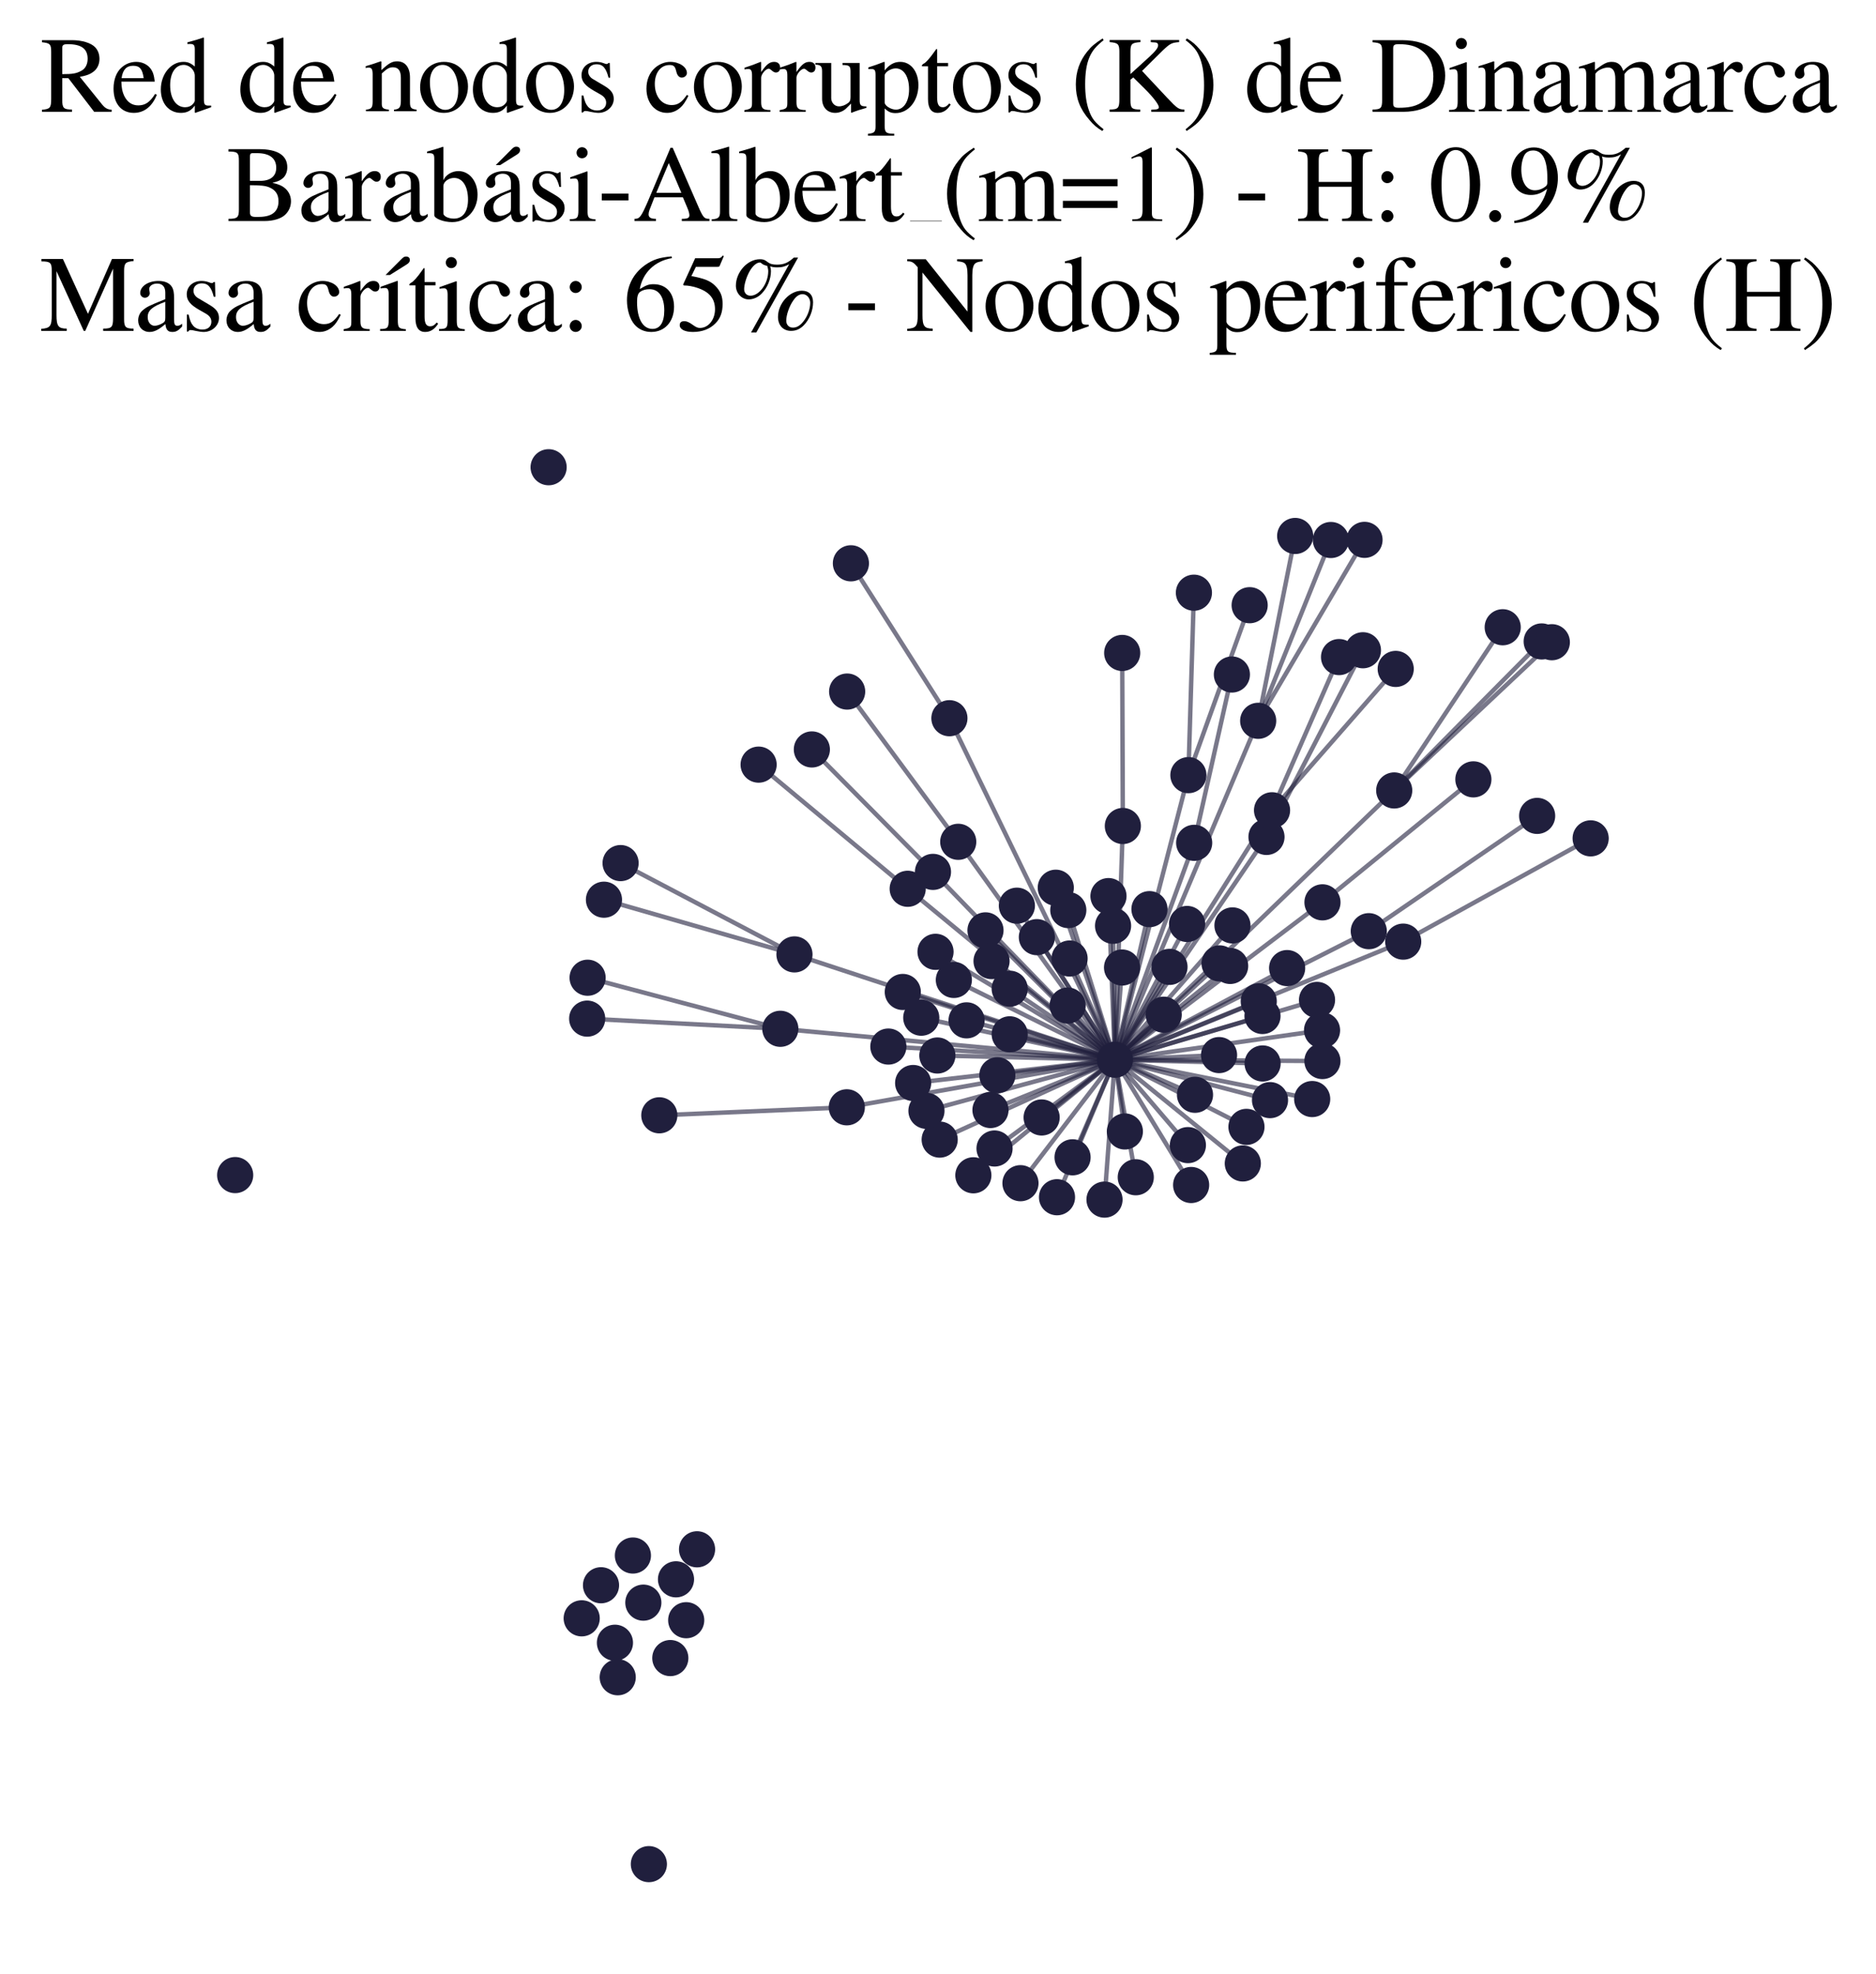 <?xml version="1.0" encoding="utf-8" standalone="no"?>
<!DOCTYPE svg PUBLIC "-//W3C//DTD SVG 1.1//EN"
  "http://www.w3.org/Graphics/SVG/1.1/DTD/svg11.dtd">
<svg xmlns:xlink="http://www.w3.org/1999/xlink" width="169.253pt" height="178.045pt" viewBox="0 0 169.253 178.045" xmlns="http://www.w3.org/2000/svg" version="1.1">
 <defs>
  <style type="text/css">*{stroke-linejoin: round; stroke-linecap: butt}</style>
 </defs>
 <g id="figure_1">
  <g id="patch_1">
   <path d="M 0 178.045 
L 169.253 178.045 
L 169.253 0 
L 0 0 
z
" style="fill: #ffffff"/>
  </g>
  <g id="axes_1">
   <g id="LineCollection_1">
    <path d="M 100.589 95.587 
L 86.057 88.391 
" clip-path="url(#p7f6dbb2ce2)" style="fill: none; stroke: #201f3d; stroke-opacity: 0.6; stroke-width: 0.4"/>
    <path d="M 100.589 95.587 
L 88.911 83.919 
" clip-path="url(#p7f6dbb2ce2)" style="fill: none; stroke: #201f3d; stroke-opacity: 0.6; stroke-width: 0.4"/>
    <path d="M 100.589 95.587 
L 86.452 75.931 
" clip-path="url(#p7f6dbb2ce2)" style="fill: none; stroke: #201f3d; stroke-opacity: 0.6; stroke-width: 0.4"/>
    <path d="M 100.589 95.587 
L 95.363 107.99 
" clip-path="url(#p7f6dbb2ce2)" style="fill: none; stroke: #201f3d; stroke-opacity: 0.6; stroke-width: 0.4"/>
    <path d="M 100.589 95.587 
L 101.232 87.27 
" clip-path="url(#p7f6dbb2ce2)" style="fill: none; stroke: #201f3d; stroke-opacity: 0.6; stroke-width: 0.4"/>
    <path d="M 100.589 95.587 
L 107.464 106.886 
" clip-path="url(#p7f6dbb2ce2)" style="fill: none; stroke: #201f3d; stroke-opacity: 0.6; stroke-width: 0.4"/>
    <path d="M 100.589 95.587 
L 70.401 92.797 
" clip-path="url(#p7f6dbb2ce2)" style="fill: none; stroke: #201f3d; stroke-opacity: 0.6; stroke-width: 0.4"/>
    <path d="M 100.589 95.587 
L 118.822 90.192 
" clip-path="url(#p7f6dbb2ce2)" style="fill: none; stroke: #201f3d; stroke-opacity: 0.6; stroke-width: 0.4"/>
    <path d="M 100.589 95.587 
L 113.513 65.017 
" clip-path="url(#p7f6dbb2ce2)" style="fill: none; stroke: #201f3d; stroke-opacity: 0.6; stroke-width: 0.4"/>
    <path d="M 100.589 95.587 
L 101.486 102.058 
" clip-path="url(#p7f6dbb2ce2)" style="fill: none; stroke: #201f3d; stroke-opacity: 0.6; stroke-width: 0.4"/>
    <path d="M 100.589 95.587 
L 126.598 84.935 
" clip-path="url(#p7f6dbb2ce2)" style="fill: none; stroke: #201f3d; stroke-opacity: 0.6; stroke-width: 0.4"/>
    <path d="M 100.589 95.587 
L 107.738 76.022 
" clip-path="url(#p7f6dbb2ce2)" style="fill: none; stroke: #201f3d; stroke-opacity: 0.6; stroke-width: 0.4"/>
    <path d="M 100.589 95.587 
L 101.304 74.504 
" clip-path="url(#p7f6dbb2ce2)" style="fill: none; stroke: #201f3d; stroke-opacity: 0.6; stroke-width: 0.4"/>
    <path d="M 100.589 95.587 
L 89.361 100.124 
" clip-path="url(#p7f6dbb2ce2)" style="fill: none; stroke: #201f3d; stroke-opacity: 0.6; stroke-width: 0.4"/>
    <path d="M 100.589 95.587 
L 107.217 69.918 
" clip-path="url(#p7f6dbb2ce2)" style="fill: none; stroke: #201f3d; stroke-opacity: 0.6; stroke-width: 0.4"/>
    <path d="M 100.589 95.587 
L 125.786 71.299 
" clip-path="url(#p7f6dbb2ce2)" style="fill: none; stroke: #201f3d; stroke-opacity: 0.6; stroke-width: 0.4"/>
    <path d="M 100.589 95.587 
L 113.913 95.924 
" clip-path="url(#p7f6dbb2ce2)" style="fill: none; stroke: #201f3d; stroke-opacity: 0.6; stroke-width: 0.4"/>
    <path d="M 100.589 95.587 
L 114.764 73.087 
" clip-path="url(#p7f6dbb2ce2)" style="fill: none; stroke: #201f3d; stroke-opacity: 0.6; stroke-width: 0.4"/>
    <path d="M 100.589 95.587 
L 81.893 80.168 
" clip-path="url(#p7f6dbb2ce2)" style="fill: none; stroke: #201f3d; stroke-opacity: 0.6; stroke-width: 0.4"/>
    <path d="M 100.589 95.587 
L 119.313 81.391 
" clip-path="url(#p7f6dbb2ce2)" style="fill: none; stroke: #201f3d; stroke-opacity: 0.6; stroke-width: 0.4"/>
    <path d="M 100.589 95.587 
L 113.565 90.32 
" clip-path="url(#p7f6dbb2ce2)" style="fill: none; stroke: #201f3d; stroke-opacity: 0.6; stroke-width: 0.4"/>
    <path d="M 100.589 95.587 
L 110.029 86.898 
" clip-path="url(#p7f6dbb2ce2)" style="fill: none; stroke: #201f3d; stroke-opacity: 0.6; stroke-width: 0.4"/>
    <path d="M 100.589 95.587 
L 93.977 100.795 
" clip-path="url(#p7f6dbb2ce2)" style="fill: none; stroke: #201f3d; stroke-opacity: 0.6; stroke-width: 0.4"/>
    <path d="M 100.589 95.587 
L 85.656 64.783 
" clip-path="url(#p7f6dbb2ce2)" style="fill: none; stroke: #201f3d; stroke-opacity: 0.6; stroke-width: 0.4"/>
    <path d="M 100.589 95.587 
L 118.386 99.134 
" clip-path="url(#p7f6dbb2ce2)" style="fill: none; stroke: #201f3d; stroke-opacity: 0.6; stroke-width: 0.4"/>
    <path d="M 100.589 95.587 
L 114.262 75.491 
" clip-path="url(#p7f6dbb2ce2)" style="fill: none; stroke: #201f3d; stroke-opacity: 0.6; stroke-width: 0.4"/>
    <path d="M 100.589 95.587 
L 87.817 106.011 
" clip-path="url(#p7f6dbb2ce2)" style="fill: none; stroke: #201f3d; stroke-opacity: 0.6; stroke-width: 0.4"/>
    <path d="M 100.589 95.587 
L 107.813 98.75 
" clip-path="url(#p7f6dbb2ce2)" style="fill: none; stroke: #201f3d; stroke-opacity: 0.6; stroke-width: 0.4"/>
    <path d="M 100.589 95.587 
L 112.456 101.644 
" clip-path="url(#p7f6dbb2ce2)" style="fill: none; stroke: #201f3d; stroke-opacity: 0.6; stroke-width: 0.4"/>
    <path d="M 100.589 95.587 
L 76.399 99.879 
" clip-path="url(#p7f6dbb2ce2)" style="fill: none; stroke: #201f3d; stroke-opacity: 0.6; stroke-width: 0.4"/>
    <path d="M 100.589 95.587 
L 83.585 100.198 
" clip-path="url(#p7f6dbb2ce2)" style="fill: none; stroke: #201f3d; stroke-opacity: 0.6; stroke-width: 0.4"/>
    <path d="M 100.589 95.587 
L 80.148 94.399 
" clip-path="url(#p7f6dbb2ce2)" style="fill: none; stroke: #201f3d; stroke-opacity: 0.6; stroke-width: 0.4"/>
    <path d="M 100.589 95.587 
L 84.173 78.644 
" clip-path="url(#p7f6dbb2ce2)" style="fill: none; stroke: #201f3d; stroke-opacity: 0.6; stroke-width: 0.4"/>
    <path d="M 100.589 95.587 
L 81.45 89.475 
" clip-path="url(#p7f6dbb2ce2)" style="fill: none; stroke: #201f3d; stroke-opacity: 0.6; stroke-width: 0.4"/>
    <path d="M 100.589 95.587 
L 102.469 106.188 
" clip-path="url(#p7f6dbb2ce2)" style="fill: none; stroke: #201f3d; stroke-opacity: 0.6; stroke-width: 0.4"/>
    <path d="M 100.589 95.587 
L 87.204 92.035 
" clip-path="url(#p7f6dbb2ce2)" style="fill: none; stroke: #201f3d; stroke-opacity: 0.6; stroke-width: 0.4"/>
    <path d="M 100.589 95.587 
L 89.98 96.989 
" clip-path="url(#p7f6dbb2ce2)" style="fill: none; stroke: #201f3d; stroke-opacity: 0.6; stroke-width: 0.4"/>
    <path d="M 100.589 95.587 
L 89.457 86.691 
" clip-path="url(#p7f6dbb2ce2)" style="fill: none; stroke: #201f3d; stroke-opacity: 0.6; stroke-width: 0.4"/>
    <path d="M 100.589 95.587 
L 71.676 86.087 
" clip-path="url(#p7f6dbb2ce2)" style="fill: none; stroke: #201f3d; stroke-opacity: 0.6; stroke-width: 0.4"/>
    <path d="M 100.589 95.587 
L 84.779 102.792 
" clip-path="url(#p7f6dbb2ce2)" style="fill: none; stroke: #201f3d; stroke-opacity: 0.6; stroke-width: 0.4"/>
    <path d="M 100.589 95.587 
L 123.493 83.993 
" clip-path="url(#p7f6dbb2ce2)" style="fill: none; stroke: #201f3d; stroke-opacity: 0.6; stroke-width: 0.4"/>
    <path d="M 100.589 95.587 
L 109.983 95.169 
" clip-path="url(#p7f6dbb2ce2)" style="fill: none; stroke: #201f3d; stroke-opacity: 0.6; stroke-width: 0.4"/>
    <path d="M 100.589 95.587 
L 100.421 83.507 
" clip-path="url(#p7f6dbb2ce2)" style="fill: none; stroke: #201f3d; stroke-opacity: 0.6; stroke-width: 0.4"/>
    <path d="M 100.589 95.587 
L 111.193 83.472 
" clip-path="url(#p7f6dbb2ce2)" style="fill: none; stroke: #201f3d; stroke-opacity: 0.6; stroke-width: 0.4"/>
    <path d="M 100.589 95.587 
L 82.384 97.687 
" clip-path="url(#p7f6dbb2ce2)" style="fill: none; stroke: #201f3d; stroke-opacity: 0.6; stroke-width: 0.4"/>
    <path d="M 100.589 95.587 
L 116.125 87.322 
" clip-path="url(#p7f6dbb2ce2)" style="fill: none; stroke: #201f3d; stroke-opacity: 0.6; stroke-width: 0.4"/>
    <path d="M 100.589 95.587 
L 91.097 93.295 
" clip-path="url(#p7f6dbb2ce2)" style="fill: none; stroke: #201f3d; stroke-opacity: 0.6; stroke-width: 0.4"/>
    <path d="M 100.589 95.587 
L 95.253 80.072 
" clip-path="url(#p7f6dbb2ce2)" style="fill: none; stroke: #201f3d; stroke-opacity: 0.6; stroke-width: 0.4"/>
    <path d="M 100.589 95.587 
L 103.705 82.005 
" clip-path="url(#p7f6dbb2ce2)" style="fill: none; stroke: #201f3d; stroke-opacity: 0.6; stroke-width: 0.4"/>
    <path d="M 100.589 95.587 
L 93.546 84.532 
" clip-path="url(#p7f6dbb2ce2)" style="fill: none; stroke: #201f3d; stroke-opacity: 0.6; stroke-width: 0.4"/>
    <path d="M 100.589 95.587 
L 96.498 86.458 
" clip-path="url(#p7f6dbb2ce2)" style="fill: none; stroke: #201f3d; stroke-opacity: 0.6; stroke-width: 0.4"/>
    <path d="M 100.589 95.587 
L 114.581 99.231 
" clip-path="url(#p7f6dbb2ce2)" style="fill: none; stroke: #201f3d; stroke-opacity: 0.6; stroke-width: 0.4"/>
    <path d="M 100.589 95.587 
L 110.985 87.128 
" clip-path="url(#p7f6dbb2ce2)" style="fill: none; stroke: #201f3d; stroke-opacity: 0.6; stroke-width: 0.4"/>
    <path d="M 100.589 95.587 
L 100.007 80.828 
" clip-path="url(#p7f6dbb2ce2)" style="fill: none; stroke: #201f3d; stroke-opacity: 0.6; stroke-width: 0.4"/>
    <path d="M 100.589 95.587 
L 119.275 92.932 
" clip-path="url(#p7f6dbb2ce2)" style="fill: none; stroke: #201f3d; stroke-opacity: 0.6; stroke-width: 0.4"/>
    <path d="M 100.589 95.587 
L 92.067 106.724 
" clip-path="url(#p7f6dbb2ce2)" style="fill: none; stroke: #201f3d; stroke-opacity: 0.6; stroke-width: 0.4"/>
    <path d="M 100.589 95.587 
L 96.767 104.389 
" clip-path="url(#p7f6dbb2ce2)" style="fill: none; stroke: #201f3d; stroke-opacity: 0.6; stroke-width: 0.4"/>
    <path d="M 100.589 95.587 
L 107.098 83.342 
" clip-path="url(#p7f6dbb2ce2)" style="fill: none; stroke: #201f3d; stroke-opacity: 0.6; stroke-width: 0.4"/>
    <path d="M 100.589 95.587 
L 83.116 91.797 
" clip-path="url(#p7f6dbb2ce2)" style="fill: none; stroke: #201f3d; stroke-opacity: 0.6; stroke-width: 0.4"/>
    <path d="M 100.589 95.587 
L 112.127 104.942 
" clip-path="url(#p7f6dbb2ce2)" style="fill: none; stroke: #201f3d; stroke-opacity: 0.6; stroke-width: 0.4"/>
    <path d="M 100.589 95.587 
L 84.403 85.854 
" clip-path="url(#p7f6dbb2ce2)" style="fill: none; stroke: #201f3d; stroke-opacity: 0.6; stroke-width: 0.4"/>
    <path d="M 100.589 95.587 
L 113.902 91.643 
" clip-path="url(#p7f6dbb2ce2)" style="fill: none; stroke: #201f3d; stroke-opacity: 0.6; stroke-width: 0.4"/>
    <path d="M 100.589 95.587 
L 91.744 81.693 
" clip-path="url(#p7f6dbb2ce2)" style="fill: none; stroke: #201f3d; stroke-opacity: 0.6; stroke-width: 0.4"/>
    <path d="M 100.589 95.587 
L 104.99 91.526 
" clip-path="url(#p7f6dbb2ce2)" style="fill: none; stroke: #201f3d; stroke-opacity: 0.6; stroke-width: 0.4"/>
    <path d="M 100.589 95.587 
L 96.322 90.702 
" clip-path="url(#p7f6dbb2ce2)" style="fill: none; stroke: #201f3d; stroke-opacity: 0.6; stroke-width: 0.4"/>
    <path d="M 100.589 95.587 
L 91.095 89.182 
" clip-path="url(#p7f6dbb2ce2)" style="fill: none; stroke: #201f3d; stroke-opacity: 0.6; stroke-width: 0.4"/>
    <path d="M 100.589 95.587 
L 107.172 103.29 
" clip-path="url(#p7f6dbb2ce2)" style="fill: none; stroke: #201f3d; stroke-opacity: 0.6; stroke-width: 0.4"/>
    <path d="M 100.589 95.587 
L 96.382 82.09 
" clip-path="url(#p7f6dbb2ce2)" style="fill: none; stroke: #201f3d; stroke-opacity: 0.6; stroke-width: 0.4"/>
    <path d="M 100.589 95.587 
L 119.309 95.706 
" clip-path="url(#p7f6dbb2ce2)" style="fill: none; stroke: #201f3d; stroke-opacity: 0.6; stroke-width: 0.4"/>
    <path d="M 100.589 95.587 
L 105.512 87.213 
" clip-path="url(#p7f6dbb2ce2)" style="fill: none; stroke: #201f3d; stroke-opacity: 0.6; stroke-width: 0.4"/>
    <path d="M 100.589 95.587 
L 89.727 103.594 
" clip-path="url(#p7f6dbb2ce2)" style="fill: none; stroke: #201f3d; stroke-opacity: 0.6; stroke-width: 0.4"/>
    <path d="M 100.589 95.587 
L 84.569 95.206 
" clip-path="url(#p7f6dbb2ce2)" style="fill: none; stroke: #201f3d; stroke-opacity: 0.6; stroke-width: 0.4"/>
    <path d="M 100.589 95.587 
L 99.649 108.205 
" clip-path="url(#p7f6dbb2ce2)" style="fill: none; stroke: #201f3d; stroke-opacity: 0.6; stroke-width: 0.4"/>
    <path d="M 132.928 70.299 
L 119.313 81.391 
" clip-path="url(#p7f6dbb2ce2)" style="fill: none; stroke: #201f3d; stroke-opacity: 0.6; stroke-width: 0.4"/>
    <path d="M 86.452 75.931 
L 76.429 62.378 
" clip-path="url(#p7f6dbb2ce2)" style="fill: none; stroke: #201f3d; stroke-opacity: 0.6; stroke-width: 0.4"/>
    <path d="M 70.401 92.797 
L 52.975 91.88 
" clip-path="url(#p7f6dbb2ce2)" style="fill: none; stroke: #201f3d; stroke-opacity: 0.6; stroke-width: 0.4"/>
    <path d="M 70.401 92.797 
L 53.014 88.191 
" clip-path="url(#p7f6dbb2ce2)" style="fill: none; stroke: #201f3d; stroke-opacity: 0.6; stroke-width: 0.4"/>
    <path d="M 139.091 57.859 
L 125.786 71.299 
" clip-path="url(#p7f6dbb2ce2)" style="fill: none; stroke: #201f3d; stroke-opacity: 0.6; stroke-width: 0.4"/>
    <path d="M 113.513 65.017 
L 120.071 48.708 
" clip-path="url(#p7f6dbb2ce2)" style="fill: none; stroke: #201f3d; stroke-opacity: 0.6; stroke-width: 0.4"/>
    <path d="M 113.513 65.017 
L 123.107 48.695 
" clip-path="url(#p7f6dbb2ce2)" style="fill: none; stroke: #201f3d; stroke-opacity: 0.6; stroke-width: 0.4"/>
    <path d="M 113.513 65.017 
L 116.851 48.344 
" clip-path="url(#p7f6dbb2ce2)" style="fill: none; stroke: #201f3d; stroke-opacity: 0.6; stroke-width: 0.4"/>
    <path d="M 135.575 56.578 
L 125.786 71.299 
" clip-path="url(#p7f6dbb2ce2)" style="fill: none; stroke: #201f3d; stroke-opacity: 0.6; stroke-width: 0.4"/>
    <path d="M 126.598 84.935 
L 143.509 75.62 
" clip-path="url(#p7f6dbb2ce2)" style="fill: none; stroke: #201f3d; stroke-opacity: 0.6; stroke-width: 0.4"/>
    <path d="M 107.738 76.022 
L 111.142 60.841 
" clip-path="url(#p7f6dbb2ce2)" style="fill: none; stroke: #201f3d; stroke-opacity: 0.6; stroke-width: 0.4"/>
    <path d="M 101.304 74.504 
L 101.245 58.895 
" clip-path="url(#p7f6dbb2ce2)" style="fill: none; stroke: #201f3d; stroke-opacity: 0.6; stroke-width: 0.4"/>
    <path d="M 138.681 73.593 
L 123.493 83.993 
" clip-path="url(#p7f6dbb2ce2)" style="fill: none; stroke: #201f3d; stroke-opacity: 0.6; stroke-width: 0.4"/>
    <path d="M 122.964 58.653 
L 114.262 75.491 
" clip-path="url(#p7f6dbb2ce2)" style="fill: none; stroke: #201f3d; stroke-opacity: 0.6; stroke-width: 0.4"/>
    <path d="M 55.99 77.85 
L 71.676 86.087 
" clip-path="url(#p7f6dbb2ce2)" style="fill: none; stroke: #201f3d; stroke-opacity: 0.6; stroke-width: 0.4"/>
    <path d="M 107.217 69.918 
L 112.744 54.589 
" clip-path="url(#p7f6dbb2ce2)" style="fill: none; stroke: #201f3d; stroke-opacity: 0.6; stroke-width: 0.4"/>
    <path d="M 107.217 69.918 
L 107.715 53.461 
" clip-path="url(#p7f6dbb2ce2)" style="fill: none; stroke: #201f3d; stroke-opacity: 0.6; stroke-width: 0.4"/>
    <path d="M 125.786 71.299 
L 140.007 57.928 
" clip-path="url(#p7f6dbb2ce2)" style="fill: none; stroke: #201f3d; stroke-opacity: 0.6; stroke-width: 0.4"/>
    <path d="M 114.764 73.087 
L 125.921 60.337 
" clip-path="url(#p7f6dbb2ce2)" style="fill: none; stroke: #201f3d; stroke-opacity: 0.6; stroke-width: 0.4"/>
    <path d="M 114.764 73.087 
L 120.809 59.268 
" clip-path="url(#p7f6dbb2ce2)" style="fill: none; stroke: #201f3d; stroke-opacity: 0.6; stroke-width: 0.4"/>
    <path d="M 81.893 80.168 
L 68.443 68.97 
" clip-path="url(#p7f6dbb2ce2)" style="fill: none; stroke: #201f3d; stroke-opacity: 0.6; stroke-width: 0.4"/>
    <path d="M 73.246 67.6 
L 84.173 78.644 
" clip-path="url(#p7f6dbb2ce2)" style="fill: none; stroke: #201f3d; stroke-opacity: 0.6; stroke-width: 0.4"/>
    <path d="M 85.656 64.783 
L 76.769 50.811 
" clip-path="url(#p7f6dbb2ce2)" style="fill: none; stroke: #201f3d; stroke-opacity: 0.6; stroke-width: 0.4"/>
    <path d="M 76.399 99.879 
L 59.484 100.6 
" clip-path="url(#p7f6dbb2ce2)" style="fill: none; stroke: #201f3d; stroke-opacity: 0.6; stroke-width: 0.4"/>
    <path d="M 71.676 86.087 
L 54.489 81.153 
" clip-path="url(#p7f6dbb2ce2)" style="fill: none; stroke: #201f3d; stroke-opacity: 0.6; stroke-width: 0.4"/>
   </g>
   <g id="PathCollection_1">
    <defs>
     <path id="m824f7101f3" d="M 0 1.581 
C 0.419 1.581 0.822 1.415 1.118 1.118 
C 1.415 0.822 1.581 0.419 1.581 0 
C 1.581 -0.419 1.415 -0.822 1.118 -1.118 
C 0.822 -1.415 0.419 -1.581 0 -1.581 
C -0.419 -1.581 -0.822 -1.415 -1.118 -1.118 
C -1.415 -0.822 -1.581 -0.419 -1.581 0 
C -1.581 0.419 -1.415 0.822 -1.118 1.118 
C -0.822 1.415 -0.419 1.581 0 1.581 
z
" style="stroke: #201f3d; stroke-width: 0.1"/>
    </defs>
    <g clip-path="url(#p7f6dbb2ce2)">
     <use xlink:href="#m824f7101f3" x="105.512" y="87.213" style="fill: #201f3d; stroke: #201f3d; stroke-width: 0.1"/>
     <use xlink:href="#m824f7101f3" x="120.071" y="48.708" style="fill: #201f3d; stroke: #201f3d; stroke-width: 0.1"/>
     <use xlink:href="#m824f7101f3" x="110.985" y="87.128" style="fill: #201f3d; stroke: #201f3d; stroke-width: 0.1"/>
     <use xlink:href="#m824f7101f3" x="119.313" y="81.391" style="fill: #201f3d; stroke: #201f3d; stroke-width: 0.1"/>
     <use xlink:href="#m824f7101f3" x="113.565" y="90.32" style="fill: #201f3d; stroke: #201f3d; stroke-width: 0.1"/>
     <use xlink:href="#m824f7101f3" x="91.095" y="89.182" style="fill: #201f3d; stroke: #201f3d; stroke-width: 0.1"/>
     <use xlink:href="#m824f7101f3" x="84.779" y="102.792" style="fill: #201f3d; stroke: #201f3d; stroke-width: 0.1"/>
     <use xlink:href="#m824f7101f3" x="95.253" y="80.072" style="fill: #201f3d; stroke: #201f3d; stroke-width: 0.1"/>
     <use xlink:href="#m824f7101f3" x="93.546" y="84.532" style="fill: #201f3d; stroke: #201f3d; stroke-width: 0.1"/>
     <use xlink:href="#m824f7101f3" x="61.909" y="146.143" style="fill: #201f3d; stroke: #201f3d; stroke-width: 0.1"/>
     <use xlink:href="#m824f7101f3" x="114.581" y="99.231" style="fill: #201f3d; stroke: #201f3d; stroke-width: 0.1"/>
     <use xlink:href="#m824f7101f3" x="52.481" y="145.973" style="fill: #201f3d; stroke: #201f3d; stroke-width: 0.1"/>
     <use xlink:href="#m824f7101f3" x="122.964" y="58.653" style="fill: #201f3d; stroke: #201f3d; stroke-width: 0.1"/>
     <use xlink:href="#m824f7101f3" x="59.484" y="100.6" style="fill: #201f3d; stroke: #201f3d; stroke-width: 0.1"/>
     <use xlink:href="#m824f7101f3" x="68.443" y="68.97" style="fill: #201f3d; stroke: #201f3d; stroke-width: 0.1"/>
     <use xlink:href="#m824f7101f3" x="76.429" y="62.378" style="fill: #201f3d; stroke: #201f3d; stroke-width: 0.1"/>
     <use xlink:href="#m824f7101f3" x="57.101" y="140.308" style="fill: #201f3d; stroke: #201f3d; stroke-width: 0.1"/>
     <use xlink:href="#m824f7101f3" x="135.575" y="56.578" style="fill: #201f3d; stroke: #201f3d; stroke-width: 0.1"/>
     <use xlink:href="#m824f7101f3" x="107.464" y="106.886" style="fill: #201f3d; stroke: #201f3d; stroke-width: 0.1"/>
     <use xlink:href="#m824f7101f3" x="118.386" y="99.134" style="fill: #201f3d; stroke: #201f3d; stroke-width: 0.1"/>
     <use xlink:href="#m824f7101f3" x="73.246" y="67.6" style="fill: #201f3d; stroke: #201f3d; stroke-width: 0.1"/>
     <use xlink:href="#m824f7101f3" x="54.489" y="81.153" style="fill: #201f3d; stroke: #201f3d; stroke-width: 0.1"/>
     <use xlink:href="#m824f7101f3" x="89.98" y="96.989" style="fill: #201f3d; stroke: #201f3d; stroke-width: 0.1"/>
     <use xlink:href="#m824f7101f3" x="102.469" y="106.188" style="fill: #201f3d; stroke: #201f3d; stroke-width: 0.1"/>
     <use xlink:href="#m824f7101f3" x="71.676" y="86.087" style="fill: #201f3d; stroke: #201f3d; stroke-width: 0.1"/>
     <use xlink:href="#m824f7101f3" x="99.649" y="108.205" style="fill: #201f3d; stroke: #201f3d; stroke-width: 0.1"/>
     <use xlink:href="#m824f7101f3" x="112.456" y="101.644" style="fill: #201f3d; stroke: #201f3d; stroke-width: 0.1"/>
     <use xlink:href="#m824f7101f3" x="87.817" y="106.011" style="fill: #201f3d; stroke: #201f3d; stroke-width: 0.1"/>
     <use xlink:href="#m824f7101f3" x="60.988" y="142.454" style="fill: #201f3d; stroke: #201f3d; stroke-width: 0.1"/>
     <use xlink:href="#m824f7101f3" x="107.217" y="69.918" style="fill: #201f3d; stroke: #201f3d; stroke-width: 0.1"/>
     <use xlink:href="#m824f7101f3" x="114.262" y="75.491" style="fill: #201f3d; stroke: #201f3d; stroke-width: 0.1"/>
     <use xlink:href="#m824f7101f3" x="101.245" y="58.895" style="fill: #201f3d; stroke: #201f3d; stroke-width: 0.1"/>
     <use xlink:href="#m824f7101f3" x="107.738" y="76.022" style="fill: #201f3d; stroke: #201f3d; stroke-width: 0.1"/>
     <use xlink:href="#m824f7101f3" x="100.421" y="83.507" style="fill: #201f3d; stroke: #201f3d; stroke-width: 0.1"/>
     <use xlink:href="#m824f7101f3" x="52.975" y="91.88" style="fill: #201f3d; stroke: #201f3d; stroke-width: 0.1"/>
     <use xlink:href="#m824f7101f3" x="88.911" y="83.919" style="fill: #201f3d; stroke: #201f3d; stroke-width: 0.1"/>
     <use xlink:href="#m824f7101f3" x="21.217" y="105.993" style="fill: #201f3d; stroke: #201f3d; stroke-width: 0.1"/>
     <use xlink:href="#m824f7101f3" x="86.057" y="88.391" style="fill: #201f3d; stroke: #201f3d; stroke-width: 0.1"/>
     <use xlink:href="#m824f7101f3" x="113.902" y="91.643" style="fill: #201f3d; stroke: #201f3d; stroke-width: 0.1"/>
     <use xlink:href="#m824f7101f3" x="113.913" y="95.924" style="fill: #201f3d; stroke: #201f3d; stroke-width: 0.1"/>
     <use xlink:href="#m824f7101f3" x="86.452" y="75.931" style="fill: #201f3d; stroke: #201f3d; stroke-width: 0.1"/>
     <use xlink:href="#m824f7101f3" x="116.851" y="48.344" style="fill: #201f3d; stroke: #201f3d; stroke-width: 0.1"/>
     <use xlink:href="#m824f7101f3" x="49.497" y="42.145" style="fill: #201f3d; stroke: #201f3d; stroke-width: 0.1"/>
     <use xlink:href="#m824f7101f3" x="104.99" y="91.526" style="fill: #201f3d; stroke: #201f3d; stroke-width: 0.1"/>
     <use xlink:href="#m824f7101f3" x="126.598" y="84.935" style="fill: #201f3d; stroke: #201f3d; stroke-width: 0.1"/>
     <use xlink:href="#m824f7101f3" x="96.382" y="82.09" style="fill: #201f3d; stroke: #201f3d; stroke-width: 0.1"/>
     <use xlink:href="#m824f7101f3" x="76.399" y="99.879" style="fill: #201f3d; stroke: #201f3d; stroke-width: 0.1"/>
     <use xlink:href="#m824f7101f3" x="92.067" y="106.724" style="fill: #201f3d; stroke: #201f3d; stroke-width: 0.1"/>
     <use xlink:href="#m824f7101f3" x="95.363" y="107.99" style="fill: #201f3d; stroke: #201f3d; stroke-width: 0.1"/>
     <use xlink:href="#m824f7101f3" x="123.107" y="48.695" style="fill: #201f3d; stroke: #201f3d; stroke-width: 0.1"/>
     <use xlink:href="#m824f7101f3" x="55.99" y="77.85" style="fill: #201f3d; stroke: #201f3d; stroke-width: 0.1"/>
     <use xlink:href="#m824f7101f3" x="80.148" y="94.399" style="fill: #201f3d; stroke: #201f3d; stroke-width: 0.1"/>
     <use xlink:href="#m824f7101f3" x="110.029" y="86.898" style="fill: #201f3d; stroke: #201f3d; stroke-width: 0.1"/>
     <use xlink:href="#m824f7101f3" x="101.304" y="74.504" style="fill: #201f3d; stroke: #201f3d; stroke-width: 0.1"/>
     <use xlink:href="#m824f7101f3" x="123.493" y="83.993" style="fill: #201f3d; stroke: #201f3d; stroke-width: 0.1"/>
     <use xlink:href="#m824f7101f3" x="109.983" y="95.169" style="fill: #201f3d; stroke: #201f3d; stroke-width: 0.1"/>
     <use xlink:href="#m824f7101f3" x="107.172" y="103.29" style="fill: #201f3d; stroke: #201f3d; stroke-width: 0.1"/>
     <use xlink:href="#m824f7101f3" x="103.705" y="82.005" style="fill: #201f3d; stroke: #201f3d; stroke-width: 0.1"/>
     <use xlink:href="#m824f7101f3" x="81.45" y="89.475" style="fill: #201f3d; stroke: #201f3d; stroke-width: 0.1"/>
     <use xlink:href="#m824f7101f3" x="96.498" y="86.458" style="fill: #201f3d; stroke: #201f3d; stroke-width: 0.1"/>
     <use xlink:href="#m824f7101f3" x="81.893" y="80.168" style="fill: #201f3d; stroke: #201f3d; stroke-width: 0.1"/>
     <use xlink:href="#m824f7101f3" x="84.173" y="78.644" style="fill: #201f3d; stroke: #201f3d; stroke-width: 0.1"/>
     <use xlink:href="#m824f7101f3" x="125.786" y="71.299" style="fill: #201f3d; stroke: #201f3d; stroke-width: 0.1"/>
     <use xlink:href="#m824f7101f3" x="100.007" y="80.828" style="fill: #201f3d; stroke: #201f3d; stroke-width: 0.1"/>
     <use xlink:href="#m824f7101f3" x="83.585" y="100.198" style="fill: #201f3d; stroke: #201f3d; stroke-width: 0.1"/>
     <use xlink:href="#m824f7101f3" x="119.309" y="95.706" style="fill: #201f3d; stroke: #201f3d; stroke-width: 0.1"/>
     <use xlink:href="#m824f7101f3" x="58.042" y="144.558" style="fill: #201f3d; stroke: #201f3d; stroke-width: 0.1"/>
     <use xlink:href="#m824f7101f3" x="55.48" y="148.175" style="fill: #201f3d; stroke: #201f3d; stroke-width: 0.1"/>
     <use xlink:href="#m824f7101f3" x="111.193" y="83.472" style="fill: #201f3d; stroke: #201f3d; stroke-width: 0.1"/>
     <use xlink:href="#m824f7101f3" x="83.116" y="91.797" style="fill: #201f3d; stroke: #201f3d; stroke-width: 0.1"/>
     <use xlink:href="#m824f7101f3" x="118.822" y="90.192" style="fill: #201f3d; stroke: #201f3d; stroke-width: 0.1"/>
     <use xlink:href="#m824f7101f3" x="55.731" y="151.288" style="fill: #201f3d; stroke: #201f3d; stroke-width: 0.1"/>
     <use xlink:href="#m824f7101f3" x="84.569" y="95.206" style="fill: #201f3d; stroke: #201f3d; stroke-width: 0.1"/>
     <use xlink:href="#m824f7101f3" x="62.888" y="139.747" style="fill: #201f3d; stroke: #201f3d; stroke-width: 0.1"/>
     <use xlink:href="#m824f7101f3" x="87.204" y="92.035" style="fill: #201f3d; stroke: #201f3d; stroke-width: 0.1"/>
     <use xlink:href="#m824f7101f3" x="82.384" y="97.687" style="fill: #201f3d; stroke: #201f3d; stroke-width: 0.1"/>
     <use xlink:href="#m824f7101f3" x="120.809" y="59.268" style="fill: #201f3d; stroke: #201f3d; stroke-width: 0.1"/>
     <use xlink:href="#m824f7101f3" x="111.142" y="60.841" style="fill: #201f3d; stroke: #201f3d; stroke-width: 0.1"/>
     <use xlink:href="#m824f7101f3" x="53.014" y="88.191" style="fill: #201f3d; stroke: #201f3d; stroke-width: 0.1"/>
     <use xlink:href="#m824f7101f3" x="89.727" y="103.594" style="fill: #201f3d; stroke: #201f3d; stroke-width: 0.1"/>
     <use xlink:href="#m824f7101f3" x="85.656" y="64.783" style="fill: #201f3d; stroke: #201f3d; stroke-width: 0.1"/>
     <use xlink:href="#m824f7101f3" x="107.715" y="53.461" style="fill: #201f3d; stroke: #201f3d; stroke-width: 0.1"/>
     <use xlink:href="#m824f7101f3" x="93.977" y="100.795" style="fill: #201f3d; stroke: #201f3d; stroke-width: 0.1"/>
     <use xlink:href="#m824f7101f3" x="112.127" y="104.942" style="fill: #201f3d; stroke: #201f3d; stroke-width: 0.1"/>
     <use xlink:href="#m824f7101f3" x="54.223" y="142.989" style="fill: #201f3d; stroke: #201f3d; stroke-width: 0.1"/>
     <use xlink:href="#m824f7101f3" x="89.361" y="100.124" style="fill: #201f3d; stroke: #201f3d; stroke-width: 0.1"/>
     <use xlink:href="#m824f7101f3" x="91.744" y="81.693" style="fill: #201f3d; stroke: #201f3d; stroke-width: 0.1"/>
     <use xlink:href="#m824f7101f3" x="138.681" y="73.593" style="fill: #201f3d; stroke: #201f3d; stroke-width: 0.1"/>
     <use xlink:href="#m824f7101f3" x="132.928" y="70.299" style="fill: #201f3d; stroke: #201f3d; stroke-width: 0.1"/>
     <use xlink:href="#m824f7101f3" x="96.767" y="104.389" style="fill: #201f3d; stroke: #201f3d; stroke-width: 0.1"/>
     <use xlink:href="#m824f7101f3" x="89.457" y="86.691" style="fill: #201f3d; stroke: #201f3d; stroke-width: 0.1"/>
     <use xlink:href="#m824f7101f3" x="101.232" y="87.27" style="fill: #201f3d; stroke: #201f3d; stroke-width: 0.1"/>
     <use xlink:href="#m824f7101f3" x="84.403" y="85.854" style="fill: #201f3d; stroke: #201f3d; stroke-width: 0.1"/>
     <use xlink:href="#m824f7101f3" x="113.513" y="65.017" style="fill: #201f3d; stroke: #201f3d; stroke-width: 0.1"/>
     <use xlink:href="#m824f7101f3" x="96.322" y="90.702" style="fill: #201f3d; stroke: #201f3d; stroke-width: 0.1"/>
     <use xlink:href="#m824f7101f3" x="60.476" y="149.558" style="fill: #201f3d; stroke: #201f3d; stroke-width: 0.1"/>
     <use xlink:href="#m824f7101f3" x="116.125" y="87.322" style="fill: #201f3d; stroke: #201f3d; stroke-width: 0.1"/>
     <use xlink:href="#m824f7101f3" x="70.401" y="92.797" style="fill: #201f3d; stroke: #201f3d; stroke-width: 0.1"/>
     <use xlink:href="#m824f7101f3" x="119.275" y="92.932" style="fill: #201f3d; stroke: #201f3d; stroke-width: 0.1"/>
     <use xlink:href="#m824f7101f3" x="91.097" y="93.295" style="fill: #201f3d; stroke: #201f3d; stroke-width: 0.1"/>
     <use xlink:href="#m824f7101f3" x="58.541" y="168.145" style="fill: #201f3d; stroke: #201f3d; stroke-width: 0.1"/>
     <use xlink:href="#m824f7101f3" x="143.509" y="75.62" style="fill: #201f3d; stroke: #201f3d; stroke-width: 0.1"/>
     <use xlink:href="#m824f7101f3" x="107.813" y="98.75" style="fill: #201f3d; stroke: #201f3d; stroke-width: 0.1"/>
     <use xlink:href="#m824f7101f3" x="114.764" y="73.087" style="fill: #201f3d; stroke: #201f3d; stroke-width: 0.1"/>
     <use xlink:href="#m824f7101f3" x="76.769" y="50.811" style="fill: #201f3d; stroke: #201f3d; stroke-width: 0.1"/>
     <use xlink:href="#m824f7101f3" x="139.091" y="57.859" style="fill: #201f3d; stroke: #201f3d; stroke-width: 0.1"/>
     <use xlink:href="#m824f7101f3" x="100.589" y="95.587" style="fill: #201f3d; stroke: #201f3d; stroke-width: 0.1"/>
     <use xlink:href="#m824f7101f3" x="140.007" y="57.928" style="fill: #201f3d; stroke: #201f3d; stroke-width: 0.1"/>
     <use xlink:href="#m824f7101f3" x="107.098" y="83.342" style="fill: #201f3d; stroke: #201f3d; stroke-width: 0.1"/>
     <use xlink:href="#m824f7101f3" x="112.744" y="54.589" style="fill: #201f3d; stroke: #201f3d; stroke-width: 0.1"/>
     <use xlink:href="#m824f7101f3" x="125.921" y="60.337" style="fill: #201f3d; stroke: #201f3d; stroke-width: 0.1"/>
     <use xlink:href="#m824f7101f3" x="101.486" y="102.058" style="fill: #201f3d; stroke: #201f3d; stroke-width: 0.1"/>
    </g>
   </g>
   <g id="text_1">
    <!-- Red de nodos corruptos (K) de Dinamarca -->
    <g transform="translate(3.619 10.084) scale(0.096 -0.096)">
     <defs>
      <path id="NimbusRomNo9L-Regu-52" d="M 4218 121 
C 3974 140 3846 205 3661 424 
L 2342 2061 
C 2771 2143 2963 2219 3174 2388 
C 3379 2553 3501 2818 3501 3113 
C 3501 3385 3418 3618 3251 3801 
C 3008 4059 2477 4224 1875 4224 
L 109 4224 
L 109 4102 
C 589 4051 653 3981 653 3528 
L 653 765 
C 653 236 589 159 109 121 
L 109 0 
L 1882 0 
L 1882 134 
C 1389 134 1306 219 1306 692 
L 1306 1984 
L 1664 1984 
L 3187 0 
L 4218 0 
L 4218 121 
z
M 1306 3762 
C 1306 3937 1376 3987 1632 3987 
C 2432 3987 2803 3716 2803 3123 
C 2803 2807 2669 2542 2438 2423 
C 2144 2258 1920 2221 1306 2221 
L 1306 3762 
z
" transform="scale(0.016)"/>
      <path id="NimbusRomNo9L-Regu-65" d="M 2611 1053 
C 2304 564 2029 378 1619 378 
C 1254 378 979 564 794 930 
C 678 1174 634 1386 621 1779 
L 2592 1779 
C 2541 2193 2477 2377 2317 2581 
C 2125 2811 1830 2944 1498 2944 
C 1178 2944 877 2829 634 2611 
C 333 2349 160 1894 160 1370 
C 160 486 621 -64 1357 -64 
C 1965 -64 2445 315 2714 1008 
L 2611 1053 
z
M 634 1984 
C 704 2479 922 2714 1312 2714 
C 1702 2714 1856 2535 1939 1984 
L 634 1984 
z
" transform="scale(0.016)"/>
      <path id="NimbusRomNo9L-Regu-64" d="M 2202 -64 
L 3142 269 
L 3142 365 
C 3027 365 3014 365 2995 365 
C 2765 365 2714 435 2714 731 
L 2714 4364 
L 2682 4377 
C 2374 4268 2150 4204 1741 4096 
L 1741 3994 
C 1792 4000 1830 4000 1882 4000 
C 2118 4000 2176 3936 2176 3672 
L 2176 2669 
C 1933 2874 1760 2944 1504 2944 
C 768 2944 173 2221 173 1312 
C 173 493 653 -64 1357 -64 
C 1715 -64 1958 64 2176 365 
L 2176 -45 
L 2202 -64 
z
M 2176 653 
C 2176 608 2131 531 2067 461 
C 1952 333 1792 269 1606 269 
C 1075 269 723 781 723 1568 
C 723 2291 1037 2765 1523 2765 
C 1862 2765 2176 2464 2176 2125 
L 2176 653 
z
" transform="scale(0.016)"/>
      <path id="NimbusRomNo9L-Regu-6e" d="M 102 2579 
C 141 2598 205 2605 275 2605 
C 454 2605 512 2509 512 2195 
L 512 608 
C 512 243 442 154 115 128 
L 115 32 
L 1472 32 
L 1472 128 
C 1146 154 1050 230 1050 461 
L 1050 2259 
C 1357 2547 1498 2624 1709 2624 
C 2022 2624 2176 2426 2176 2003 
L 2176 666 
C 2176 262 2093 154 1773 128 
L 1773 32 
L 3104 32 
L 3104 128 
C 2790 160 2714 237 2714 550 
L 2714 2016 
C 2714 2618 2432 2976 1958 2976 
C 1664 2976 1466 2867 1030 2458 
L 1030 2963 
L 986 2976 
C 672 2861 454 2790 102 2688 
L 102 2579 
z
" transform="scale(0.016)"/>
      <path id="NimbusRomNo9L-Regu-6f" d="M 1600 2944 
C 768 2944 186 2330 186 1446 
C 186 582 781 -64 1587 -64 
C 2394 -64 3008 614 3008 1498 
C 3008 2336 2419 2944 1600 2944 
z
M 1517 2765 
C 2054 2765 2432 2150 2432 1274 
C 2432 550 2144 115 1664 115 
C 1414 115 1178 269 1043 525 
C 864 858 762 1306 762 1760 
C 762 2368 1062 2765 1517 2765 
z
" transform="scale(0.016)"/>
      <path id="NimbusRomNo9L-Regu-73" d="M 2016 2010 
L 1990 2880 
L 1920 2880 
L 1907 2867 
C 1850 2822 1843 2816 1818 2816 
C 1779 2816 1715 2829 1645 2861 
C 1504 2915 1363 2944 1197 2944 
C 691 2944 326 2616 326 2154 
C 326 1796 531 1539 1075 1231 
L 1446 1020 
C 1670 892 1779 737 1779 539 
C 1779 256 1574 77 1248 77 
C 1030 77 832 159 710 298 
C 576 455 518 600 435 960 
L 333 960 
L 333 -39 
L 416 -39 
C 461 33 486 48 563 48 
C 621 48 710 35 858 -2 
C 1037 -39 1210 -64 1325 -64 
C 1818 -64 2227 308 2227 757 
C 2227 1077 2074 1289 1690 1520 
L 998 1930 
C 819 2033 723 2194 723 2367 
C 723 2624 922 2803 1216 2803 
C 1581 2803 1773 2583 1920 2010 
L 2016 2010 
z
" transform="scale(0.016)"/>
      <path id="NimbusRomNo9L-Regu-63" d="M 2547 998 
C 2240 550 2010 397 1645 397 
C 1062 397 653 909 653 1645 
C 653 2304 1005 2758 1523 2758 
C 1754 2758 1837 2688 1901 2451 
L 1939 2310 
C 1990 2131 2106 2016 2240 2016 
C 2406 2016 2547 2138 2547 2285 
C 2547 2643 2099 2944 1562 2944 
C 1248 2944 922 2816 659 2586 
C 339 2304 160 1869 160 1363 
C 160 531 666 -64 1376 -64 
C 1664 -64 1920 38 2150 237 
C 2323 390 2445 563 2637 941 
L 2547 998 
z
" transform="scale(0.016)"/>
      <path id="NimbusRomNo9L-Regu-72" d="M 45 2496 
C 134 2515 192 2522 269 2522 
C 429 2522 486 2419 486 2138 
L 486 538 
C 486 218 442 173 32 96 
L 32 0 
L 1568 0 
L 1568 102 
C 1133 102 1024 199 1024 565 
L 1024 2013 
C 1024 2219 1299 2541 1472 2541 
C 1510 2541 1568 2509 1638 2445 
C 1741 2355 1811 2317 1894 2317 
C 2048 2317 2144 2426 2144 2605 
C 2144 2816 2010 2944 1792 2944 
C 1523 2944 1338 2797 1024 2343 
L 1024 2931 
L 992 2944 
C 653 2803 422 2721 45 2599 
L 45 2496 
z
" transform="scale(0.016)"/>
      <path id="NimbusRomNo9L-Regu-75" d="M 3066 320 
L 3034 320 
C 2739 320 2669 390 2669 685 
L 2669 2880 
L 1658 2880 
L 1658 2758 
C 2054 2758 2131 2694 2131 2375 
L 2131 875 
C 2131 697 2099 607 2010 537 
C 1837 397 1638 320 1446 320 
C 1197 320 992 537 992 805 
L 992 2880 
L 58 2880 
L 58 2778 
C 365 2778 454 2682 454 2387 
L 454 770 
C 454 263 762 -64 1229 -64 
C 1466 -64 1715 38 1888 211 
L 2163 486 
L 2163 -45 
L 2189 -58 
C 2509 70 2739 141 3066 230 
L 3066 320 
z
" transform="scale(0.016)"/>
      <path id="NimbusRomNo9L-Regu-70" d="M 58 2516 
C 115 2522 160 2522 218 2522 
C 435 2522 480 2458 480 2155 
L 480 -855 
C 480 -1189 410 -1261 32 -1299 
L 32 -1408 
L 1581 -1408 
L 1581 -1293 
C 1101 -1293 1018 -1222 1018 -816 
L 1018 199 
C 1242 -13 1395 -77 1664 -77 
C 2419 -77 3008 643 3008 1575 
C 3008 2372 2560 2944 1939 2944 
C 1581 2944 1299 2784 1018 2438 
L 1018 2931 
L 979 2944 
C 634 2810 410 2726 58 2618 
L 58 2516 
z
M 1018 2136 
C 1018 2329 1376 2560 1670 2560 
C 2144 2560 2458 2071 2458 1324 
C 2458 611 2144 128 1683 128 
C 1382 128 1018 359 1018 552 
L 1018 2136 
z
" transform="scale(0.016)"/>
      <path id="NimbusRomNo9L-Regu-74" d="M 1632 2880 
L 986 2880 
L 986 3622 
C 986 3686 979 3706 941 3706 
C 896 3648 858 3590 813 3526 
C 570 3174 294 2867 192 2841 
C 122 2794 83 2748 83 2715 
C 83 2695 90 2682 109 2682 
L 448 2682 
L 448 751 
C 448 212 640 -64 1018 -64 
C 1331 -64 1574 90 1786 423 
L 1702 493 
C 1568 333 1459 269 1318 269 
C 1082 269 986 443 986 847 
L 986 2682 
L 1632 2682 
L 1632 2880 
z
" transform="scale(0.016)"/>
      <path id="NimbusRomNo9L-Regu-28" d="M 1888 4326 
C 1414 4019 1222 3853 986 3558 
C 531 3002 307 2362 307 1613 
C 307 800 544 173 1107 -480 
C 1370 -787 1536 -928 1869 -1133 
L 1946 -1030 
C 1434 -627 1254 -403 1082 77 
C 928 506 858 992 858 1632 
C 858 2304 941 2829 1114 3226 
C 1293 3622 1485 3853 1946 4224 
L 1888 4326 
z
" transform="scale(0.016)"/>
      <path id="NimbusRomNo9L-Regu-4b" d="M 2643 4109 
C 2720 4096 2784 4096 2810 4096 
C 3002 4096 3078 4045 3078 3917 
C 3078 3775 2931 3583 2579 3257 
L 1446 2224 
L 1446 3534 
C 1446 4000 1517 4071 2035 4109 
L 2035 4231 
L 218 4231 
L 218 4109 
C 717 4071 794 3988 794 3531 
L 794 750 
C 794 217 723 134 218 134 
L 218 0 
L 2022 0 
L 2022 134 
C 1523 134 1446 211 1446 683 
L 1446 1891 
L 1613 2026 
L 2291 1355 
C 2778 876 3123 422 3123 269 
C 3123 179 3034 134 2854 134 
C 2822 134 2752 134 2675 121 
L 2675 0 
L 4627 0 
L 4627 134 
C 4294 134 4205 198 3622 816 
L 2131 2409 
L 3347 3611 
C 3782 4026 3885 4077 4320 4109 
L 4320 4231 
L 2643 4231 
L 2643 4109 
z
" transform="scale(0.016)"/>
      <path id="NimbusRomNo9L-Regu-29" d="M 243 -1133 
C 717 -826 909 -659 1146 -365 
C 1600 192 1824 832 1824 1581 
C 1824 2400 1587 3021 1024 3674 
C 762 3981 595 4122 262 4326 
L 186 4224 
C 698 3821 870 3597 1050 3117 
C 1203 2688 1274 2202 1274 1562 
C 1274 896 1190 365 1018 -26 
C 838 -429 646 -659 186 -1030 
L 243 -1133 
z
" transform="scale(0.016)"/>
      <path id="NimbusRomNo9L-Regu-44" d="M 666 679 
C 666 217 589 134 102 134 
L 102 0 
L 1920 0 
C 2662 0 3334 210 3731 568 
C 4147 944 4384 1512 4384 2131 
C 4384 2706 4192 3203 3840 3554 
C 3405 3994 2707 4224 1830 4224 
L 102 4224 
L 102 4102 
C 608 4057 666 4000 666 3525 
L 666 679 
z
M 1318 3738 
C 1318 3936 1389 3987 1651 3987 
C 2202 3987 2618 3885 2925 3668 
C 3424 3323 3686 2775 3686 2087 
C 3686 1334 3424 798 2906 498 
C 2579 314 2208 237 1651 237 
C 1395 237 1318 294 1318 498 
L 1318 3738 
z
" transform="scale(0.016)"/>
      <path id="NimbusRomNo9L-Regu-69" d="M 1120 2929 
L 128 2579 
L 128 2484 
L 179 2490 
C 256 2502 339 2509 397 2509 
C 550 2509 608 2406 608 2125 
L 608 640 
C 608 179 544 109 102 109 
L 102 0 
L 1619 0 
L 1619 96 
C 1197 128 1146 191 1146 650 
L 1146 2910 
L 1120 2929 
z
M 819 4352 
C 646 4352 499 4205 499 4026 
C 499 3847 640 3699 819 3699 
C 1005 3699 1152 3840 1152 4026 
C 1152 4205 1005 4352 819 4352 
z
" transform="scale(0.016)"/>
      <path id="NimbusRomNo9L-Regu-61" d="M 2829 423 
C 2720 333 2643 301 2547 301 
C 2400 301 2355 390 2355 672 
L 2355 1920 
C 2355 2253 2323 2438 2227 2592 
C 2086 2822 1811 2944 1434 2944 
C 832 2944 358 2630 358 2227 
C 358 2080 486 1952 634 1952 
C 787 1952 922 2080 922 2221 
C 922 2246 915 2278 909 2323 
C 896 2381 890 2432 890 2477 
C 890 2650 1094 2790 1350 2790 
C 1664 2790 1837 2605 1837 2259 
L 1837 1869 
C 851 1472 742 1421 467 1178 
C 326 1050 237 832 237 621 
C 237 218 518 -64 909 -64 
C 1190 -64 1453 70 1843 403 
C 1875 70 1990 -64 2253 -64 
C 2470 -64 2605 13 2829 256 
L 2829 423 
z
M 1837 783 
C 1837 584 1805 526 1670 449 
C 1517 359 1338 301 1203 301 
C 979 301 800 520 800 796 
L 800 822 
C 800 1201 1062 1433 1837 1715 
L 1837 783 
z
" transform="scale(0.016)"/>
      <path id="NimbusRomNo9L-Regu-6d" d="M 122 2547 
C 205 2566 256 2573 326 2573 
C 493 2573 550 2470 550 2162 
L 550 539 
C 550 192 461 96 102 96 
L 102 0 
L 1523 0 
L 1523 96 
C 1184 96 1088 166 1088 418 
L 1088 2234 
C 1088 2246 1139 2310 1184 2355 
C 1344 2502 1619 2611 1843 2611 
C 2125 2611 2266 2385 2266 1932 
L 2266 528 
C 2266 167 2195 96 1830 96 
L 1830 0 
L 3264 0 
L 3264 96 
C 2899 96 2803 205 2803 603 
L 2803 2221 
C 2995 2496 3206 2611 3501 2611 
C 3866 2611 3981 2438 3981 1907 
L 3981 557 
C 3981 192 3930 141 3558 96 
L 3558 0 
L 4960 0 
L 4960 96 
L 4794 115 
C 4602 115 4518 230 4518 480 
L 4518 1802 
C 4518 2559 4269 2944 3776 2944 
C 3405 2944 3078 2778 2733 2407 
C 2618 2771 2400 2944 2054 2944 
C 1773 2944 1594 2854 1062 2451 
L 1062 2931 
L 1018 2944 
C 691 2822 474 2752 122 2656 
L 122 2547 
z
" transform="scale(0.016)"/>
     </defs>
     <use xlink:href="#NimbusRomNo9L-Regu-52" transform="scale(0.996)"/>
     <use xlink:href="#NimbusRomNo9L-Regu-65" transform="translate(66.45 0) scale(0.996)"/>
     <use xlink:href="#NimbusRomNo9L-Regu-64" transform="translate(110.684 0) scale(0.996)"/>
     <use xlink:href="#NimbusRomNo9L-Regu-64" transform="translate(185.403 0) scale(0.996)"/>
     <use xlink:href="#NimbusRomNo9L-Regu-65" transform="translate(235.217 0) scale(0.996)"/>
     <use xlink:href="#NimbusRomNo9L-Regu-6e" transform="translate(304.357 0) scale(0.996)"/>
     <use xlink:href="#NimbusRomNo9L-Regu-6f" transform="translate(354.17 0) scale(0.996)"/>
     <use xlink:href="#NimbusRomNo9L-Regu-64" transform="translate(403.983 0) scale(0.996)"/>
     <use xlink:href="#NimbusRomNo9L-Regu-6f" transform="translate(453.796 0) scale(0.996)"/>
     <use xlink:href="#NimbusRomNo9L-Regu-73" transform="translate(503.61 0) scale(0.996)"/>
     <use xlink:href="#NimbusRomNo9L-Regu-63" transform="translate(567.27 0) scale(0.996)"/>
     <use xlink:href="#NimbusRomNo9L-Regu-6f" transform="translate(611.503 0) scale(0.996)"/>
     <use xlink:href="#NimbusRomNo9L-Regu-72" transform="translate(661.317 0) scale(0.996)"/>
     <use xlink:href="#NimbusRomNo9L-Regu-72" transform="translate(694.492 0) scale(0.996)"/>
     <use xlink:href="#NimbusRomNo9L-Regu-75" transform="translate(727.667 0) scale(0.996)"/>
     <use xlink:href="#NimbusRomNo9L-Regu-70" transform="translate(777.48 0) scale(0.996)"/>
     <use xlink:href="#NimbusRomNo9L-Regu-74" transform="translate(827.294 0) scale(0.996)"/>
     <use xlink:href="#NimbusRomNo9L-Regu-6f" transform="translate(854.989 0) scale(0.996)"/>
     <use xlink:href="#NimbusRomNo9L-Regu-73" transform="translate(904.802 0) scale(0.996)"/>
     <use xlink:href="#NimbusRomNo9L-Regu-28" transform="translate(968.462 0) scale(0.996)"/>
     <use xlink:href="#NimbusRomNo9L-Regu-4b" transform="translate(1001.637 0) scale(0.996)"/>
     <use xlink:href="#NimbusRomNo9L-Regu-29" transform="translate(1073.567 0) scale(0.996)"/>
     <use xlink:href="#NimbusRomNo9L-Regu-64" transform="translate(1131.649 0) scale(0.996)"/>
     <use xlink:href="#NimbusRomNo9L-Regu-65" transform="translate(1181.462 0) scale(0.996)"/>
     <use xlink:href="#NimbusRomNo9L-Regu-44" transform="translate(1250.603 0) scale(0.996)"/>
     <use xlink:href="#NimbusRomNo9L-Regu-69" transform="translate(1322.533 0) scale(0.996)"/>
     <use xlink:href="#NimbusRomNo9L-Regu-6e" transform="translate(1350.228 0) scale(0.996)"/>
     <use xlink:href="#NimbusRomNo9L-Regu-61" transform="translate(1400.041 0) scale(0.996)"/>
     <use xlink:href="#NimbusRomNo9L-Regu-6d" transform="translate(1444.275 0) scale(0.996)"/>
     <use xlink:href="#NimbusRomNo9L-Regu-61" transform="translate(1521.783 0) scale(0.996)"/>
     <use xlink:href="#NimbusRomNo9L-Regu-72" transform="translate(1566.016 0) scale(0.996)"/>
     <use xlink:href="#NimbusRomNo9L-Regu-63" transform="translate(1599.192 0) scale(0.996)"/>
     <use xlink:href="#NimbusRomNo9L-Regu-61" transform="translate(1643.425 0) scale(0.996)"/>
    </g>
    <!-- Barabási-Albert_(m=1) - H: 0.9\%  -->
    <g transform="translate(20.447 19.936) scale(0.096 -0.096)">
     <defs>
      <path id="NimbusRomNo9L-Regu-42" d="M 109 4237 
L 109 4096 
C 646 4096 723 4026 723 3548 
L 723 689 
C 723 212 640 128 109 128 
L 109 0 
L 2246 0 
C 2746 0 3200 136 3437 356 
C 3667 564 3795 855 3795 1165 
C 3795 1451 3680 1710 3482 1897 
C 3290 2072 3117 2150 2701 2253 
C 3034 2335 3168 2398 3322 2531 
C 3482 2671 3578 2903 3578 3163 
C 3578 3871 3008 4237 1901 4237 
L 109 4237 
z
M 1376 2112 
C 1997 2112 2291 2080 2522 1982 
C 2886 1827 3059 1568 3059 1159 
C 3059 809 2925 555 2669 406 
C 2464 290 2202 238 1779 238 
C 1466 238 1376 296 1376 504 
L 1376 2112 
z
M 1376 2368 
L 1376 3812 
C 1376 3944 1421 4001 1517 4001 
L 1798 4001 
C 2534 4001 2925 3699 2925 3137 
C 2925 2646 2586 2368 1984 2368 
L 1376 2368 
z
" transform="scale(0.016)"/>
      <path id="NimbusRomNo9L-Regu-62" d="M 979 4364 
L 947 4377 
C 678 4281 506 4230 205 4147 
L 19 4096 
L 19 3994 
C 58 4000 83 4000 128 4000 
C 384 4000 442 3942 442 3673 
L 442 347 
C 442 147 986 -64 1498 -64 
C 2342 -64 2995 640 2995 1555 
C 2995 2342 2509 2944 1869 2944 
C 1478 2944 1107 2714 979 2400 
L 979 4364 
z
M 979 2061 
C 979 2310 1280 2541 1613 2541 
C 2112 2541 2432 2042 2432 1261 
C 2432 550 2125 141 1600 141 
C 1267 141 979 288 979 448 
L 979 2061 
z
" transform="scale(0.016)"/>
      <path id="NimbusRomNo9L-Regu-b4" d="M 851 3264 
L 1837 3882 
C 1971 3964 2029 4047 2029 4148 
C 2029 4275 1946 4352 1805 4352 
C 1709 4352 1651 4320 1536 4206 
L 595 3264 
L 851 3264 
z
" transform="scale(0.016)"/>
      <path id="NimbusRomNo9L-Regu-2d" d="M 250 1619 
L 250 1216 
L 1824 1216 
L 1824 1619 
L 250 1619 
z
" transform="scale(0.016)"/>
      <path id="NimbusRomNo9L-Regu-41" d="M 4518 128 
C 4230 128 4166 192 3942 667 
L 2349 4320 
L 2221 4320 
L 890 1168 
C 480 231 403 128 96 128 
L 96 0 
L 1363 0 
L 1363 128 
C 1056 128 928 212 928 393 
C 928 470 947 560 979 645 
L 1274 1401 
L 2950 1401 
L 3213 778 
C 3290 602 3334 434 3334 342 
C 3334 180 3226 128 2886 128 
L 2886 0 
L 4518 0 
L 4518 128 
z
M 1382 1664 
L 2118 3416 
L 2861 1664 
L 1382 1664 
z
" transform="scale(0.016)"/>
      <path id="NimbusRomNo9L-Regu-6c" d="M 122 4000 
L 160 4000 
C 230 4000 307 4000 358 4000 
C 563 4000 627 3910 627 3610 
L 627 557 
C 627 211 538 128 134 96 
L 134 0 
L 1645 0 
L 1645 109 
C 1242 109 1165 173 1165 528 
L 1165 4371 
L 1139 4384 
C 806 4275 563 4211 122 4103 
L 122 4000 
z
" transform="scale(0.016)"/>
      <path id="NimbusRomNo9L-Regu-3d" d="M 3418 2470 
L 192 2470 
L 192 2048 
L 3418 2048 
L 3418 2470 
z
M 3418 1190 
L 192 1190 
L 192 768 
L 3418 768 
L 3418 1190 
z
" transform="scale(0.016)"/>
      <path id="NimbusRomNo9L-Regu-31" d="M 1862 4339 
L 710 3757 
L 710 3667 
C 787 3699 858 3725 883 3738 
C 998 3783 1107 3808 1171 3808 
C 1306 3808 1363 3711 1363 3505 
L 1363 592 
C 1363 379 1312 232 1210 173 
C 1114 116 1024 96 755 96 
L 755 0 
L 2522 0 
L 2522 96 
C 2016 96 1914 160 1914 470 
L 1914 4327 
L 1862 4339 
z
" transform="scale(0.016)"/>
      <path id="NimbusRomNo9L-Regu-48" d="M 1338 2304 
L 1338 3533 
C 1338 3990 1408 4059 1901 4104 
L 1901 4224 
L 122 4224 
L 122 4104 
C 614 4059 685 3989 685 3527 
L 685 749 
C 685 210 621 134 122 134 
L 122 0 
L 1901 0 
L 1901 121 
C 1421 159 1338 242 1338 699 
L 1338 2022 
L 3277 2022 
L 3277 757 
C 3277 211 3213 134 2714 134 
L 2714 0 
L 4493 0 
L 4493 121 
C 4013 159 3930 242 3930 696 
L 3930 3529 
C 3930 3989 4000 4059 4493 4104 
L 4493 4224 
L 2714 4224 
L 2714 4104 
C 3206 4059 3277 3990 3277 3533 
L 3277 2304 
L 1338 2304 
z
" transform="scale(0.016)"/>
      <path id="NimbusRomNo9L-Regu-3a" d="M 870 2944 
C 678 2944 518 2777 518 2579 
C 518 2393 678 2233 864 2233 
C 1062 2233 1229 2393 1229 2579 
C 1229 2777 1062 2944 870 2944 
z
M 870 646 
C 678 646 518 480 518 281 
C 518 96 678 -64 864 -64 
C 1062 -64 1229 96 1229 281 
C 1229 480 1062 646 870 646 
z
" transform="scale(0.016)"/>
      <path id="NimbusRomNo9L-Regu-30" d="M 1626 4352 
C 1274 4352 1005 4244 768 4020 
C 397 3661 154 2925 154 2176 
C 154 1479 365 730 666 372 
C 902 90 1229 -64 1600 -64 
C 1926 -64 2202 45 2432 269 
C 2803 621 3046 1364 3046 2138 
C 3046 3450 2464 4352 1626 4352 
z
M 1606 4186 
C 2144 4186 2432 3463 2432 2125 
C 2432 788 2150 103 1600 103 
C 1050 103 768 788 768 2119 
C 768 3476 1056 4186 1606 4186 
z
" transform="scale(0.016)"/>
      <path id="NimbusRomNo9L-Regu-2e" d="M 800 646 
C 608 646 448 480 448 281 
C 448 96 608 -64 794 -64 
C 992 -64 1158 96 1158 281 
C 1158 480 992 646 800 646 
z
" transform="scale(0.016)"/>
      <path id="NimbusRomNo9L-Regu-39" d="M 378 -123 
C 1094 -40 1446 82 1882 396 
C 2547 882 2938 1676 2938 2539 
C 2938 3593 2349 4339 1523 4339 
C 762 4339 192 3694 192 2832 
C 192 2053 653 1536 1344 1536 
C 1696 1536 1965 1638 2304 1900 
C 2042 856 1331 172 358 5 
L 378 -123 
z
M 2317 2290 
C 2317 2162 2291 2104 2221 2047 
C 2042 1894 1805 1811 1574 1811 
C 1088 1811 781 2290 781 3050 
C 781 3413 883 3796 1018 3963 
C 1126 4090 1286 4160 1472 4160 
C 2029 4160 2317 3611 2317 2539 
L 2317 2290 
z
" transform="scale(0.016)"/>
      <path id="NimbusRomNo9L-Regu-25" d="M 4282 2368 
C 3558 2368 2874 1622 2874 824 
C 2874 325 3181 0 3642 0 
C 3930 0 4166 102 4390 325 
C 4730 670 4941 1187 4941 1686 
C 4941 2120 4698 2368 4282 2368 
z
M 4326 2164 
C 4570 2164 4774 1934 4774 1654 
C 4774 1290 4614 856 4371 556 
C 4166 301 3981 192 3750 192 
C 3520 192 3360 357 3360 601 
C 3360 939 3539 1462 3776 1793 
C 3949 2048 4128 2164 4326 2164 
z
M 4058 4320 
L 3808 4320 
C 3462 4008 3206 3904 2810 3904 
C 2554 3904 2406 3946 2253 4064 
C 2086 4194 2003 4224 1805 4224 
C 1075 4224 390 3468 390 2662 
C 390 2217 730 1856 1146 1856 
C 1421 1856 1709 1984 1920 2209 
C 2253 2549 2458 3056 2458 3526 
C 2458 3615 2445 3693 2413 3808 
C 2528 3763 2643 3744 2829 3744 
C 3110 3744 3277 3788 3533 3931 
L 1286 -96 
L 1594 -96 
L 4058 4320 
z
M 2240 3829 
C 2278 3702 2298 3607 2298 3518 
C 2298 2802 1773 2073 1254 2073 
C 1030 2073 877 2231 877 2460 
C 877 2726 1005 3157 1178 3474 
C 1363 3816 1606 4032 1805 4032 
C 1837 4032 1850 4025 1888 3993 
C 1978 3911 2054 3879 2240 3829 
z
" transform="scale(0.016)"/>
     </defs>
     <use xlink:href="#NimbusRomNo9L-Regu-42" transform="scale(0.996)"/>
     <use xlink:href="#NimbusRomNo9L-Regu-61" transform="translate(66.45 0) scale(0.996)"/>
     <use xlink:href="#NimbusRomNo9L-Regu-72" transform="translate(110.684 0) scale(0.996)"/>
     <use xlink:href="#NimbusRomNo9L-Regu-61" transform="translate(143.859 0) scale(0.996)"/>
     <use xlink:href="#NimbusRomNo9L-Regu-62" transform="translate(188.092 0) scale(0.996)"/>
     <use xlink:href="#NimbusRomNo9L-Regu-b4" transform="translate(243.435 0.498) scale(0.996)"/>
     <use xlink:href="#NimbusRomNo9L-Regu-61" transform="translate(237.906 0) scale(0.996)"/>
     <use xlink:href="#NimbusRomNo9L-Regu-73" transform="translate(282.139 0) scale(0.996)"/>
     <use xlink:href="#NimbusRomNo9L-Regu-69" transform="translate(320.893 0) scale(0.996)"/>
     <use xlink:href="#NimbusRomNo9L-Regu-2d" transform="translate(348.588 0) scale(0.996)"/>
     <use xlink:href="#NimbusRomNo9L-Regu-41" transform="translate(381.763 0) scale(0.996)"/>
     <use xlink:href="#NimbusRomNo9L-Regu-6c" transform="translate(453.693 0) scale(0.996)"/>
     <use xlink:href="#NimbusRomNo9L-Regu-62" transform="translate(481.388 0) scale(0.996)"/>
     <use xlink:href="#NimbusRomNo9L-Regu-65" transform="translate(531.202 0) scale(0.996)"/>
     <use xlink:href="#NimbusRomNo9L-Regu-72" transform="translate(575.435 0) scale(0.996)"/>
     <use xlink:href="#NimbusRomNo9L-Regu-74" transform="translate(608.61 0) scale(0.996)"/>
     <use xlink:href="#NimbusRomNo9L-Regu-28" transform="translate(672.171 0) scale(0.996)"/>
     <use xlink:href="#NimbusRomNo9L-Regu-6d" transform="translate(705.346 0) scale(0.996)"/>
     <use xlink:href="#NimbusRomNo9L-Regu-3d" transform="translate(782.855 0) scale(0.996)"/>
     <use xlink:href="#NimbusRomNo9L-Regu-31" transform="translate(839.043 0) scale(0.996)"/>
     <use xlink:href="#NimbusRomNo9L-Regu-29" transform="translate(888.856 0) scale(0.996)"/>
     <use xlink:href="#NimbusRomNo9L-Regu-2d" transform="translate(946.938 0) scale(0.996)"/>
     <use xlink:href="#NimbusRomNo9L-Regu-48" transform="translate(1005.02 0) scale(0.996)"/>
     <use xlink:href="#NimbusRomNo9L-Regu-3a" transform="translate(1076.95 0) scale(0.996)"/>
     <use xlink:href="#NimbusRomNo9L-Regu-30" transform="translate(1129.552 0) scale(0.996)"/>
     <use xlink:href="#NimbusRomNo9L-Regu-2e" transform="translate(1179.365 0) scale(0.996)"/>
     <use xlink:href="#NimbusRomNo9L-Regu-39" transform="translate(1204.271 0) scale(0.996)"/>
     <use xlink:href="#NimbusRomNo9L-Regu-25" transform="translate(1254.085 0) scale(0.996)"/>
     <path d="M 642.283 0 
L 672.171 0 
L 672.171 0.399 
L 642.283 0.399 
L 642.283 0 
z
"/>
    </g>
    <!-- Masa crítica: 65\% - Nodos perifericos (H) -->
    <g transform="translate(3.6 29.845) scale(0.096 -0.096)">
     <defs>
      <path id="NimbusRomNo9L-Regu-4d" d="M 4314 3667 
L 4314 751 
C 4314 217 4237 134 3731 134 
L 3731 0 
L 5523 0 
L 5523 134 
C 5056 134 4966 223 4966 681 
L 4966 3536 
C 4966 3993 5050 4077 5523 4115 
L 5523 4237 
L 4250 4237 
L 2835 1004 
L 1357 4237 
L 90 4237 
L 90 4096 
C 614 4096 698 4019 698 3550 
L 698 943 
C 698 282 608 159 77 121 
L 77 0 
L 1581 0 
L 1581 134 
C 1088 134 979 282 979 931 
L 979 3520 
L 2586 0 
L 2675 0 
L 4314 3667 
z
" transform="scale(0.016)"/>
      <path id="NimbusRomNo9L-Regu-11" d="M 1120 2950 
L 128 2598 
L 128 2502 
L 179 2508 
C 256 2521 339 2528 397 2528 
C 550 2528 608 2424 608 2141 
L 608 644 
C 608 180 544 109 102 109 
L 102 0 
L 1619 0 
L 1619 96 
C 1197 128 1146 192 1146 654 
L 1146 2931 
L 1120 2950 
z
" transform="scale(0.016)"/>
      <path id="NimbusRomNo9L-Regu-36" d="M 2854 4391 
C 2125 4327 1754 4205 1286 3879 
C 595 3386 218 2656 218 1802 
C 218 1248 390 688 666 370 
C 909 89 1254 -64 1651 -64 
C 2445 -64 2995 541 2995 1421 
C 2995 2236 2528 2752 1792 2752 
C 1510 2752 1376 2707 973 2464 
C 1146 3431 1862 4122 2867 4288 
L 2854 4391 
z
M 1549 2458 
C 2099 2458 2419 2000 2419 1204 
C 2419 504 2170 116 1722 116 
C 1158 116 813 714 813 1700 
C 813 2025 864 2203 992 2299 
C 1126 2400 1325 2458 1549 2458 
z
" transform="scale(0.016)"/>
      <path id="NimbusRomNo9L-Regu-35" d="M 1158 3776 
L 2413 3776 
C 2515 3776 2541 3789 2560 3834 
L 2803 4403 
L 2746 4448 
C 2650 4314 2586 4282 2451 4282 
L 1114 4282 
L 416 2759 
C 410 2746 410 2740 410 2727 
C 410 2695 435 2676 486 2676 
C 691 2676 947 2631 1210 2547 
C 1946 2309 2285 1910 2285 1274 
C 2285 656 1894 173 1395 173 
C 1267 173 1158 218 966 360 
C 762 508 614 572 480 572 
C 294 572 205 495 205 334 
C 205 90 506 -64 986 -64 
C 1523 -64 1984 110 2304 438 
C 2598 728 2733 1094 2733 1583 
C 2733 2046 2611 2342 2291 2663 
C 2010 2947 1645 3094 890 3229 
L 1158 3776 
z
" transform="scale(0.016)"/>
      <path id="NimbusRomNo9L-Regu-4e" d="M 3917 -64 
L 3917 3287 
C 3917 3669 3981 3905 4102 3987 
C 4192 4051 4282 4077 4525 4102 
L 4525 4224 
L 3021 4224 
L 3021 4102 
C 3264 4083 3354 4057 3450 4000 
C 3578 3911 3635 3681 3635 3286 
L 3635 1136 
L 1171 4224 
L 77 4224 
L 77 4102 
C 352 4102 442 4051 698 3751 
L 698 938 
C 698 281 608 159 77 121 
L 77 0 
L 1581 0 
L 1581 134 
C 1088 134 979 281 979 928 
L 979 3439 
L 3808 -64 
L 3917 -64 
z
" transform="scale(0.016)"/>
      <path id="NimbusRomNo9L-Regu-66" d="M 1978 2880 
L 1190 2880 
L 1190 3611 
C 1190 3978 1312 4173 1555 4173 
C 1690 4173 1779 4110 1894 3927 
C 1997 3763 2074 3700 2182 3700 
C 2330 3700 2451 3814 2451 3959 
C 2451 4188 2170 4352 1786 4352 
C 1389 4352 1050 4181 883 3891 
C 717 3613 666 3385 659 2880 
L 134 2880 
L 134 2675 
L 659 2675 
L 659 656 
C 659 185 589 109 128 109 
L 128 0 
L 1792 0 
L 1792 109 
C 1267 109 1197 180 1197 661 
L 1197 2675 
L 1978 2675 
L 1978 2880 
z
" transform="scale(0.016)"/>
     </defs>
     <use xlink:href="#NimbusRomNo9L-Regu-4d" transform="scale(0.996)"/>
     <use xlink:href="#NimbusRomNo9L-Regu-61" transform="translate(88.567 0) scale(0.996)"/>
     <use xlink:href="#NimbusRomNo9L-Regu-73" transform="translate(132.8 0) scale(0.996)"/>
     <use xlink:href="#NimbusRomNo9L-Regu-61" transform="translate(171.554 0) scale(0.996)"/>
     <use xlink:href="#NimbusRomNo9L-Regu-63" transform="translate(240.694 0) scale(0.996)"/>
     <use xlink:href="#NimbusRomNo9L-Regu-72" transform="translate(284.928 0) scale(0.996)"/>
     <use xlink:href="#NimbusRomNo9L-Regu-b4" transform="translate(315.363 0.498) scale(0.996)"/>
     <use xlink:href="#NimbusRomNo9L-Regu-11" transform="translate(318.103 0) scale(0.996)"/>
     <use xlink:href="#NimbusRomNo9L-Regu-74" transform="translate(345.798 0) scale(0.996)"/>
     <use xlink:href="#NimbusRomNo9L-Regu-69" transform="translate(373.493 0) scale(0.996)"/>
     <use xlink:href="#NimbusRomNo9L-Regu-63" transform="translate(401.189 0) scale(0.996)"/>
     <use xlink:href="#NimbusRomNo9L-Regu-61" transform="translate(445.422 0) scale(0.996)"/>
     <use xlink:href="#NimbusRomNo9L-Regu-3a" transform="translate(489.656 0) scale(0.996)"/>
     <use xlink:href="#NimbusRomNo9L-Regu-36" transform="translate(548.235 0) scale(0.996)"/>
     <use xlink:href="#NimbusRomNo9L-Regu-35" transform="translate(598.048 0) scale(0.996)"/>
     <use xlink:href="#NimbusRomNo9L-Regu-25" transform="translate(647.861 0) scale(0.996)"/>
     <use xlink:href="#NimbusRomNo9L-Regu-2d" transform="translate(755.756 0) scale(0.996)"/>
     <use xlink:href="#NimbusRomNo9L-Regu-4e" transform="translate(813.838 0) scale(0.996)"/>
     <use xlink:href="#NimbusRomNo9L-Regu-6f" transform="translate(885.768 0) scale(0.996)"/>
     <use xlink:href="#NimbusRomNo9L-Regu-64" transform="translate(935.581 0) scale(0.996)"/>
     <use xlink:href="#NimbusRomNo9L-Regu-6f" transform="translate(985.395 0) scale(0.996)"/>
     <use xlink:href="#NimbusRomNo9L-Regu-73" transform="translate(1035.208 0) scale(0.996)"/>
     <use xlink:href="#NimbusRomNo9L-Regu-70" transform="translate(1098.868 0) scale(0.996)"/>
     <use xlink:href="#NimbusRomNo9L-Regu-65" transform="translate(1148.681 0) scale(0.996)"/>
     <use xlink:href="#NimbusRomNo9L-Regu-72" transform="translate(1192.915 0) scale(0.996)"/>
     <use xlink:href="#NimbusRomNo9L-Regu-69" transform="translate(1226.09 0) scale(0.996)"/>
     <use xlink:href="#NimbusRomNo9L-Regu-66" transform="translate(1253.785 0) scale(0.996)"/>
     <use xlink:href="#NimbusRomNo9L-Regu-65" transform="translate(1286.961 0) scale(0.996)"/>
     <use xlink:href="#NimbusRomNo9L-Regu-72" transform="translate(1331.194 0) scale(0.996)"/>
     <use xlink:href="#NimbusRomNo9L-Regu-69" transform="translate(1364.369 0) scale(0.996)"/>
     <use xlink:href="#NimbusRomNo9L-Regu-63" transform="translate(1392.065 0) scale(0.996)"/>
     <use xlink:href="#NimbusRomNo9L-Regu-6f" transform="translate(1436.298 0) scale(0.996)"/>
     <use xlink:href="#NimbusRomNo9L-Regu-73" transform="translate(1486.111 0) scale(0.996)"/>
     <use xlink:href="#NimbusRomNo9L-Regu-28" transform="translate(1549.772 0) scale(0.996)"/>
     <use xlink:href="#NimbusRomNo9L-Regu-48" transform="translate(1582.947 0) scale(0.996)"/>
     <use xlink:href="#NimbusRomNo9L-Regu-29" transform="translate(1654.877 0) scale(0.996)"/>
    </g>
   </g>
  </g>
 </g>
 <defs>
  <clipPath id="p7f6dbb2ce2">
   <rect x="14.876" y="35.845" width="139.5" height="138.6"/>
  </clipPath>
 </defs>
</svg>
